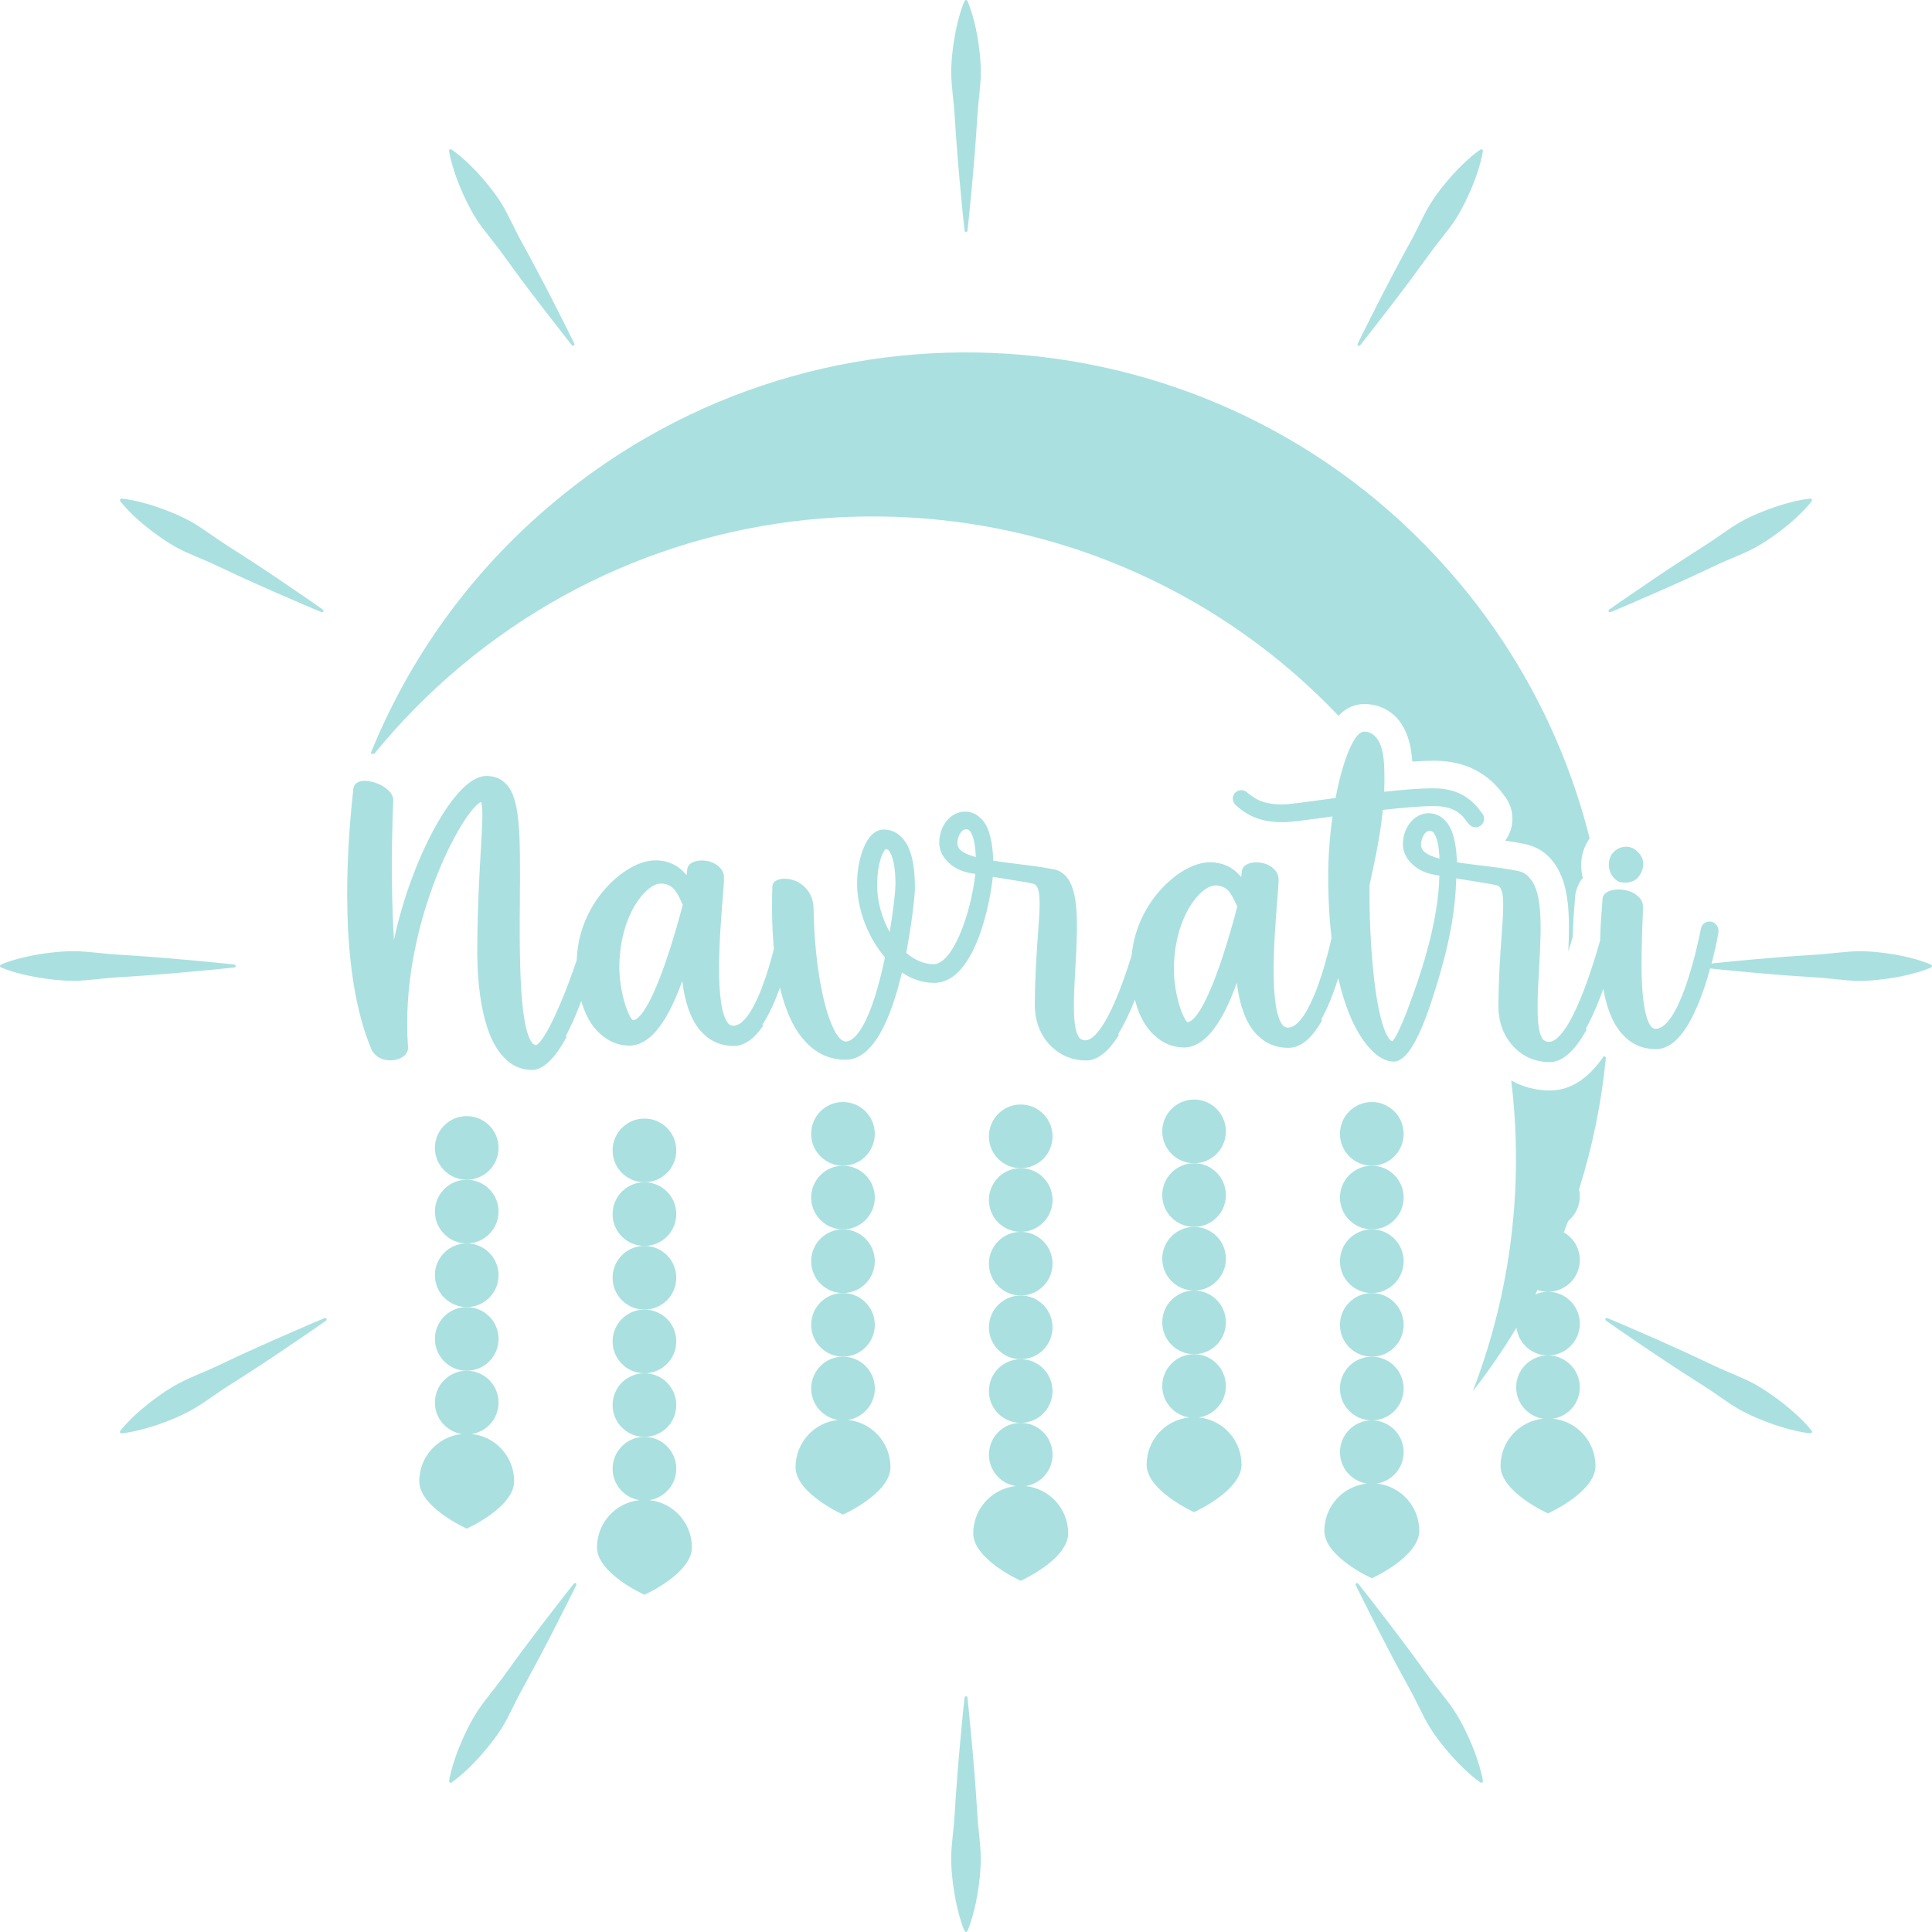 <svg id="_Слой_2" xmlns="http://www.w3.org/2000/svg" width="1079.99" height="1080" viewBox="0 0 1079.99 1080"><g id="Navratri15_394057284"><g id="Navratri15_394057284-2"><path d="M888.63 468.7c-12.8-51.08-37.01-100.15-73.13-143.21-127.52-152.08-354.15-172.02-506.2-44.48-46.66 39.1-80.79 87.49-102.14 140.22.67.04 1.35.11 2 .22 14.2-17.42 30.21-33.8 48.09-48.79 146.2-122.57 361.32-108.89 491 27.49 5.19-5.5 10.37-6.59 14.74-6.59h.03c4.76.02 20.54 1.71 25.22 23.13.65 2.99 1.01 6.05 1.23 9.01 4.61-.29 8.68-.45 12.23-.45h.4c16.45.07 29.44 6.54 38.57 19.22l.13.18c6.03 7.37 6.12 17.84.62 25.29 3.83.54 7.58 1.15 11.17 1.91 9.46 2.05 21.3 9.46 23.84 33.31.86 8.11.68 17.37.25 26.74.93-2.97 1.77-5.73 2.48-8.18.15-6.42.54-12.61 1.03-18.29.09-1.08.16-1.98.19-2.54.07-4.27 1.55-8.61 4.4-12.2-1.46-5.57-1.19-11.64 1.13-17.21.7-1.71 1.66-3.28 2.72-4.79z" fill="#aae0e0"/><path d="M847.7 742.22c1.16 8.72 8.59 15.48 17.62 15.48 9.83.0 17.8-7.96 17.8-17.8s-7.97-17.8-17.8-17.8c-2.52.0-4.92.54-7.1 1.5.45-.83.87-1.68 1.26-2.49 1.84.65 3.8.99 5.84.99 9.83.0 17.8-7.96 17.8-17.78.0-6.61-3.6-12.38-8.96-15.44.81-2.13 1.68-4.25 2.47-6.4 3.96-3.28 6.48-8.2 6.48-13.75.0-1.35-.14-2.67-.43-3.91 7.57-23.98 12.59-48.66 15.02-73.58-.36-.34-.72-.67-1.08-1.03-7.41 10.92-17.19 19.37-30.36 19.37-7.91-.04-15.21-2.04-21.49-5.6 7.17 58.64-.14 118.44-21.5 173.75 8.92-11.42 17.05-23.28 24.41-35.51z" fill="#aae0e0"/><path d="M908.82 473.31c-1.89.04-3.71.63-5.24 1.68-1.53 1.01-2.76 2.43-3.46 4.14-1.48 3.55-.93 8.74 2.23 11.78.47.52.99.99 1.58 1.39 1.08.72 2.65 1.1 4.38 1.1h.07c2.39.0 4.97-.72 6.61-2.27 3.93-3.75 4.11-8.97 2.97-11.48-.71-1.5-1.58-2.68-2.65-3.66-1.75-1.76-3.97-2.72-6.51-2.68z" fill="#aae0e0"/><path d="M278.7 641.69c0-9.82-7.98-17.78-17.8-17.78s-17.78 7.97-17.78 17.78 7.98 17.78 17.78 17.78 17.8-7.97 17.8-17.78z" fill="#aae0e0"/><path d="M278.7 677.27c0-9.82-7.98-17.8-17.8-17.8s-17.78 7.98-17.78 17.8 7.98 17.8 17.78 17.8 17.8-7.97 17.8-17.8z" fill="#aae0e0"/><path d="M278.7 712.85c0-9.82-7.98-17.78-17.8-17.78s-17.78 7.96-17.78 17.78 7.98 17.8 17.78 17.8 17.8-7.95 17.8-17.8z" fill="#aae0e0"/><path d="M278.7 748.46c0-9.82-7.98-17.8-17.8-17.8s-17.78 7.98-17.78 17.8 7.98 17.78 17.78 17.78 17.8-7.97 17.8-17.78z" fill="#aae0e0"/><path d="M234.38 828c0 14.65 26.52 26.5 26.52 26.5.0.0 26.52-11.86 26.52-26.5.0-13.73-10.41-25.01-23.78-26.39 8.53-1.32 15.06-8.67 15.06-17.57.0-9.82-7.98-17.8-17.8-17.8s-17.78 7.98-17.78 17.8c0 8.9 6.54 16.25 15.04 17.57-13.37 1.39-23.78 12.67-23.78 26.39z" fill="#aae0e0"/><path d="M847.54 775.5c0 8.88 6.54 16.25 15.08 17.55-13.37 1.37-23.82 12.67-23.82 26.4.0 14.65 26.52 26.54 26.52 26.54.0.0 26.56-11.89 26.56-26.54.0-13.73-10.45-25.03-23.82-26.4 8.54-1.3 15.06-8.67 15.06-17.55.0-9.84-7.97-17.8-17.8-17.8s-17.78 7.96-17.78 17.8z" fill="#aae0e0"/><path d="M378.04 678.68c0-9.84-7.96-17.8-17.8-17.8s-17.8 7.96-17.8 17.8 7.96 17.78 17.8 17.78 17.8-7.98 17.8-17.78z" fill="#aae0e0"/><path d="M378.04 643.08c0-9.82-7.96-17.8-17.8-17.8s-17.8 7.98-17.8 17.8 7.96 17.8 17.8 17.8 17.8-7.96 17.8-17.8z" fill="#aae0e0"/><path d="M378.04 714.24c0-9.82-7.96-17.78-17.8-17.78s-17.8 7.96-17.8 17.78 7.96 17.82 17.8 17.82 17.8-7.98 17.8-17.82z" fill="#aae0e0"/><path d="M378.04 749.84c0-9.84-7.96-17.78-17.8-17.78s-17.8 7.95-17.8 17.78 7.96 17.8 17.8 17.8 17.8-7.96 17.8-17.8z" fill="#aae0e0"/><path d="M378.04 785.42c0-9.82-7.96-17.78-17.8-17.78s-17.8 7.96-17.8 17.78 7.96 17.78 17.8 17.78 17.8-7.95 17.8-17.78z" fill="#aae0e0"/><path d="M333.72 864.97c0 14.63 26.52 26.5 26.52 26.5.0.0 26.54-11.87 26.54-26.5.0-13.73-10.43-25.02-23.8-26.38 8.52-1.33 15.06-8.68 15.06-17.58.0-9.8-7.96-17.8-17.8-17.8s-17.8 8-17.8 17.8c0 8.9 6.54 16.25 15.06 17.58-13.33 1.35-23.79 12.65-23.79 26.38z" fill="#aae0e0"/><path d="M489.02 633.83c0-9.82-7.96-17.8-17.8-17.8s-17.78 7.98-17.78 17.8 7.98 17.8 17.78 17.8 17.8-7.98 17.8-17.8z" fill="#aae0e0"/><path d="M489.02 669.42c0-9.8-7.96-17.78-17.8-17.78s-17.78 7.98-17.78 17.78 7.98 17.8 17.78 17.8 17.8-7.96 17.8-17.8z" fill="#aae0e0"/><path d="M489.02 705.02c0-9.84-7.96-17.8-17.8-17.8s-17.78 7.97-17.78 17.8 7.98 17.8 17.78 17.8 17.8-7.98 17.8-17.8z" fill="#aae0e0"/><path d="M489.02 740.6c0-9.82-7.96-17.78-17.8-17.78s-17.78 7.96-17.78 17.78 7.98 17.78 17.78 17.78 17.8-7.96 17.8-17.78z" fill="#aae0e0"/><path d="M444.71 820.12c0 14.67 26.52 26.54 26.52 26.54.0.0 26.54-11.87 26.54-26.54.0-13.71-10.43-25.01-23.8-26.38 8.52-1.32 15.06-8.67 15.06-17.57.0-9.82-7.96-17.8-17.8-17.8s-17.78 7.98-17.78 17.8c0 8.9 6.54 16.25 15.05 17.57-13.37 1.37-23.78 12.67-23.78 26.38z" fill="#aae0e0"/><path d="M588.37 670.8c0-9.82-7.97-17.78-17.8-17.78s-17.76 7.96-17.76 17.78 7.93 17.8 17.76 17.8 17.8-7.96 17.8-17.8z" fill="#aae0e0"/><path d="M588.37 635.24c0-9.85-7.97-17.82-17.8-17.82s-17.76 7.96-17.76 17.82 7.93 17.78 17.76 17.78 17.8-7.96 17.8-17.78z" fill="#aae0e0"/><path d="M588.37 706.38c0-9.8-7.97-17.78-17.8-17.78s-17.76 7.98-17.76 17.78 7.93 17.8 17.76 17.8 17.8-7.96 17.8-17.8z" fill="#aae0e0"/><path d="M588.37 741.99c0-9.82-7.97-17.8-17.8-17.8s-17.76 7.98-17.76 17.8 7.93 17.8 17.76 17.8 17.8-7.96 17.8-17.8z" fill="#aae0e0"/><path d="M588.37 777.59c0-9.84-7.97-17.8-17.8-17.8s-17.76 7.96-17.76 17.8 7.93 17.78 17.76 17.78 17.8-7.96 17.8-17.78z" fill="#aae0e0"/><path d="M544.05 857.11c0 14.65 26.52 26.54 26.52 26.54.0.0 26.54-11.89 26.54-26.54.0-13.73-10.43-25.01-23.8-26.39 8.52-1.32 15.06-8.67 15.06-17.55.0-9.84-7.97-17.8-17.8-17.8s-17.76 7.97-17.76 17.8c0 8.88 6.52 16.23 15.04 17.55-13.39 1.39-23.8 12.67-23.8 26.39z" fill="#aae0e0"/><path d="M685.28 632.45c0-9.82-7.97-17.8-17.78-17.8s-17.8 7.98-17.8 17.8 7.96 17.8 17.8 17.8 17.78-7.98 17.78-17.8z" fill="#aae0e0"/><path d="M685.28 668.05c0-9.85-7.97-17.8-17.78-17.8s-17.8 7.95-17.8 17.8 7.96 17.78 17.8 17.78 17.78-7.98 17.78-17.78z" fill="#aae0e0"/><path d="M685.28 703.61c0-9.82-7.97-17.78-17.78-17.78s-17.8 7.97-17.8 17.78 7.96 17.8 17.8 17.8 17.78-7.97 17.78-17.8z" fill="#aae0e0"/><path d="M685.28 739.19c0-9.82-7.97-17.78-17.78-17.78s-17.8 7.96-17.8 17.78 7.96 17.8 17.8 17.8 17.78-7.96 17.78-17.8z" fill="#aae0e0"/><path d="M640.97 818.74c0 14.67 26.52 26.54 26.52 26.54.0.0 26.52-11.87 26.52-26.54.0-13.73-10.43-25.03-23.82-26.38 8.54-1.32 15.08-8.67 15.08-17.57.0-9.82-7.97-17.8-17.78-17.8s-17.8 7.98-17.8 17.8c0 8.9 6.56 16.25 15.1 17.57-13.39 1.35-23.82 12.65-23.82 26.38z" fill="#aae0e0"/><path d="M784.64 669.42c0-9.8-7.98-17.78-17.8-17.78s-17.8 7.98-17.8 17.78 7.96 17.8 17.8 17.8 17.8-7.96 17.8-17.8z" fill="#aae0e0"/><path d="M784.64 633.83c0-9.82-7.98-17.8-17.8-17.8s-17.8 7.98-17.8 17.8 7.96 17.8 17.8 17.8 17.8-7.98 17.8-17.8z" fill="#aae0e0"/><path d="M784.64 705.02c0-9.84-7.98-17.8-17.8-17.8s-17.8 7.97-17.8 17.8 7.96 17.8 17.8 17.8 17.8-7.98 17.8-17.8z" fill="#aae0e0"/><path d="M784.64 740.6c0-9.82-7.98-17.78-17.8-17.78s-17.8 7.96-17.8 17.78 7.96 17.78 17.8 17.78 17.8-7.96 17.8-17.78z" fill="#aae0e0"/><path d="M784.64 776.18c0-9.82-7.98-17.8-17.8-17.8s-17.8 7.98-17.8 17.8 7.96 17.8 17.8 17.8 17.8-7.96 17.8-17.8z" fill="#aae0e0"/><path d="M740.32 855.71c0 14.65 26.52 26.54 26.52 26.54.0.0 26.52-11.89 26.52-26.54.0-13.73-10.41-25.01-23.78-26.4 8.5-1.31 15.06-8.67 15.06-17.55.0-9.82-7.98-17.78-17.8-17.78s-17.8 7.97-17.8 17.78c0 8.88 6.56 16.24 15.06 17.55-13.35 1.39-23.78 12.67-23.78 26.4z" fill="#aae0e0"/><path d="M542.84 6.05c-1.13-3.53-2.03-5.53-2.03-5.53l-.43-.43c-.45-.21-.97-.02-1.16.43.0.0-.93 2-2.07 5.53-.56 1.75-1.17 3.87-1.78 6.3-.62 2.45-1.21 5.22-1.73 8.22-1.01 6.04-1.94 13.06-1.91 20.59.11 7.53 1.48 15.55 1.93 23.58.56 8.03 1.03 16.05 1.68 23.58.6 7.53 1.26 14.56 1.84 20.59 1.08 12.04 2.05 20.07 2.05 20.07.02.34.31.65.68.69.43.05.83-.25.91-.69.0.0.93-8.03 2.03-20.07.54-6.04 1.24-13.06 1.82-20.59.67-7.53 1.13-15.55 1.7-23.58.45-8.04 1.8-16.05 1.91-23.58.03-7.53-.87-14.56-1.89-20.59-.52-2.99-1.12-5.77-1.73-8.22-.63-2.43-1.21-4.56-1.8-6.3z" fill="#aae0e0"/><path d="M540.81 948.92c-.07-.34-.35-.65-.72-.69-.43-.05-.83.27-.87.69.0.0-.97 8.18-2.05 20.41-.58 6.13-1.24 13.24-1.84 20.9-.65 7.65-1.12 15.82-1.68 23.98-.45 8.16-1.82 16.32-1.93 23.96-.03 7.64.9 14.81 1.91 20.92.52 3.06 1.12 5.86 1.73 8.34.61 2.49 1.23 4.65 1.78 6.45 1.13 3.55 2.07 5.58 2.07 5.58l.43.45c.43.2.94.02 1.16-.45.0.0.9-2.04 2.03-5.58.59-1.8 1.17-3.97 1.8-6.45.62-2.48 1.21-5.28 1.73-8.34 1.03-6.11 1.93-13.28 1.89-20.92-.11-7.64-1.46-15.8-1.91-23.96-.56-8.16-1.03-16.32-1.7-23.98-.58-7.66-1.28-14.77-1.82-20.9-1.1-12.23-2.03-20.41-2.03-20.41z" fill="#aae0e0"/><path d="M1073.98 537.14c-1.77-.56-3.89-1.17-6.34-1.78-2.47-.63-5.22-1.21-8.23-1.75-6.02-1.01-13.06-1.91-20.57-1.87-7.53.11-15.55 1.44-23.59 1.91-8.03.56-16.07 1.01-23.58 1.7-6.54.5-12.67 1.08-18.12 1.58-.83.09-1.68.16-2.45.24-5.89.54-10.83 1.03-14.32 1.4.4-1.48.76-2.94 1.1-4.31 1.53-6.23 2.39-11.02 2.67-12.72.34-2.36-.38-3.98-1.53-4.93-.67-.76-1.52-1.23-2.45-1.39-2.31-.42-5.15.97-5.69 3.69-1.55 7.6-4.79 22.23-9.41 34.61-5.26 14.16-10.79 21.62-16.02 21.6-.88.0-1.64-.4-2.4-1.1-2.03-2.47-4.47-8.77-5.21-24.83-.52-11.62-.02-24.61.31-33.18.2-4.65.32-8.02.26-9.64-.11-2.22-1.19-4.02-2.81-5.37-2.63-2.56-7.02-3.87-11.24-3.77-5.19.13-8.54 2.29-8.56 5.51.0.52-.11 1.87-.25 3.59-.34 4.25-.92 11.24-1.08 19.37-2 7.14-5.24 17.89-9.22 28.16-1.07 2.74-2.06 5.19-3.04 7.41-7.97 18.18-13.51 21.15-16.29 21.15-1.28-.02-2.34-.41-3.24-1.24-2.15-2.49-3.12-7.91-3.17-17.04-.07-6.92.36-14.59.83-22.75.68-12.14 1.37-24.7.32-34.54-.83-7.71-2.74-13.04-5.73-16.21-1.66-1.97-3.69-3.17-6.11-3.69-6.36-1.35-13.69-2.25-20.77-3.1-4.63-.56-9.3-1.14-13.64-1.82-.25-9.37-1.82-17.69-5.82-22.52-.62-.74-1.28-1.4-2-1.96-2.22-1.91-4.85-2.94-7.91-2.95-7.93-.04-14.41 7.73-14.45 17.26.0 4.13 1.76 7.86 4.79 10.79 2.92 2.99 7.1 5.22 12.12 6.2.31.07 1.68.32 3.48.61-.58 28.65-12.5 60.52-17.08 73.02-5.06 13.71-8.14 18.68-9.22 19.55-.47-.07-.99-.43-1.48-.94-4.65-5.44-8.47-24.29-10.23-50.55-.81-11.46-1.13-23.67-1.07-35.56.2-.96.38-1.93.6-2.96.93-4.65 5.06-21.47 6.88-39.28 10.68-1.2 20.97-2.13 28.61-2.13h.4c7.86.04 12.28 2.56 15.04 5.14 1.16 1.17 2 2.32 2.65 3.22.4.54.76 1.04 1.13 1.46l.4.36.05.07c.94 1.06 2.22 1.6 3.53 1.6 1.13.0 2.27-.36 3.17-1.19 1.96-1.73 2.16-4.74.43-6.7l-.56-.72c-.83-1.15-2.13-2.93-4.07-4.79-3.87-3.87-10.61-8.34-22.2-8.38-7.64-.02-17.49.77-27.85 1.93.07-1.66.11-3.33.13-4.97v-.81c.03-4.77.05-11.33-1.12-16.74-.83-3.8-2.18-6.56-3.98-8.32-1.64-1.84-3.73-2.77-6.23-2.77-5.48-.02-11.87 15.58-15.95 37.06-1.77.25-3.49.49-5.17.72-11.37 1.57-21.17 2.9-24.48 2.9-9.01-.03-14.22-1.82-19.92-6.81-1.97-1.73-4.97-1.55-6.71.43-1.73 1.98-1.53 4.99.43 6.7l.15.11.3.34c8.63 7.55 16.71 9.14 26.16 9.17h.05c4.02.0 13.16-1.28 25.76-2.99.54-.09 1.13-.16 1.73-.25-1.48 10.34-2.38 21.55-2.42 32.75-.03 13.46.68 25.13 1.86 35.28-1.68 7.42-4.52 18.47-8.29 28.41-.48 1.32-.99 2.52-1.49 3.69-4.92 11.75-9.95 17.96-14.65 17.94-.99-.02-1.87-.4-2.67-1.12-8.12-9.15-4.85-50.09-3.28-69.83.49-6.12.85-10.54.74-12.32-.11-2.29-1.15-4.11-2.7-5.5-2.4-2.47-6.31-3.69-10.04-3.62-4.73.11-7.8 2.27-7.82 5.55.0.36-.13 1.35-.31 2.69-.72-.9-1.55-1.78-2.48-2.63-3.39-3.15-8.15-5.64-14.99-5.66-8.74-.03-19.58 6.18-28.32 16.22-8.87 10.18-14.2 22.68-15.42 35.67-1.8 5.89-4.03 12.59-6.56 19.1-2.02 5.24-3.89 9.51-5.66 13.04-6.56 13.15-11.22 15.51-13.66 15.51-1.19-.02-2.2-.36-3.06-1.06-2.27-2.4-3.3-7.84-3.37-17.2-.05-6.92.38-14.63.85-22.77.68-12.14 1.37-24.72.32-34.52-.94-8.83-3.28-14.61-7.1-17.55-1.37-1.15-2.96-1.98-4.76-2.36-6.34-1.37-13.69-2.25-20.79-3.12-4.63-.58-9.26-1.14-13.62-1.84-.25-9.33-1.83-17.66-5.8-22.5-.65-.74-1.33-1.42-2.05-1.98-2.2-1.91-4.81-2.94-7.89-2.94-7.93-.02-14.4 7.71-14.43 17.26-.02 4.11 1.78 7.87 4.84 10.83 2.88 2.97 7.05 5.2 12.07 6.18.32.05 1.57.27 3.28.54-2.7 23.2-12.79 50.52-23.46 50.48-5.15-.03-10.41-2.27-15.21-6.34 3.46-17.76 4.87-33.37 4.87-35.46.04-8.42-.72-14.99-2.34-20.14-1.37-4.29-3.21-7.19-5.24-9.15-3.13-3.26-6.79-4.16-9.82-4.18-10.24-.03-14.88 17.48-14.92 29.94-.03 12.31 4.42 26.05 11.96 36.77 1.17 1.66 2.38 3.22 3.64 4.67-.34 1.66-.71 3.33-1.08 4.97-5.67 25.01-12.67 39.92-19.71 42.01-1.16.34-2.35.07-3.57-.83-.39-.29-.79-.7-1.2-1.13-7.73-8.95-13.89-39.28-14.35-71.94-.09-6.22-2.58-10-4.88-12.22-.36-.36-.72-.7-1.07-1.01-2.76-2.34-6.43-3.71-10.07-3.75-4.14-.05-6.95 1.66-7.02 4.27-.43 12.84-.14 24.52.85 35.01-1.68 6.52-3.87 14.16-6.58 21.28-1.26 3.37-2.56 6.31-3.85 8.92-4.15 8.34-8.32 12.72-12.29 12.7-.97.0-1.86-.38-2.67-1.12-8.11-9.13-4.83-50.1-3.26-69.83.5-6.11.84-10.54.73-12.32-.11-2.27-1.15-4.09-2.7-5.5-2.39-2.45-6.31-3.69-10.02-3.6-4.76.11-7.82 2.27-7.86 5.51.0.4-.11 1.37-.29 2.7-.4-.52-.88-1.01-1.37-1.51-3.38-3.67-8.47-6.74-16.14-6.77-8.7-.02-19.53 6.2-28.29 16.22-9.69 11.17-15.17 25.11-15.6 39.44-2.88 8.59-6.16 17.41-9.5 25.13-.73 1.71-1.42 3.28-2.09 4.74-7.91 17.37-11.08 17.74-11.12 17.74-.54.0-1.22-.21-1.93-.85-1.77-1.93-3.78-6.57-5.21-17.19-1.46-11.19-2.13-27.4-2.05-51.08.03-4.7.07-9.22.09-13.51.23-34.39.38-55.17-7.75-63.38l-.31-.22-.14-.2c-2.67-2.68-6.09-3.98-10.45-4.02-5.58.0-11.78 4.32-18.49 12.83-6 7.6-12.11 18.25-17.69 30.79-6.88 15.55-12.27 32.38-15.57 48.1-1.66-27.44-1.3-55.44-.39-78.16.09-2.11-1.08-4.05-2.88-5.64-2.96-2.9-8.02-4.85-11.98-5.15-4.31-.34-7.06 1.3-7.41 4.34-4.05 35.83-8.14 102.39 10.03 145.59.45 1.1 1.14 2.02 1.93 2.81 2.09 2.3 5.37 3.42 8.65 3.46h.05c1.48.0 2.96-.25 4.32-.68 3.38-1.1 5.46-3.4 5.57-6.09v-.22c.02-.3.0-.61-.05-.92-2.34-33.35 5.18-64.01 11.96-83.92 8.31-24.48 18.72-42.63 25.35-49.76 2.02-2.14 3.14-2.7 3.61-2.85.29.75.65 2.58.68 6.92.02 4.81-.36 11.6-.88 20.2-.81 13.85-1.89 32.81-1.97 56.21-.03 9.59.65 27.93 5.62 42.84 2.32 7.01 5.37 12.52 9.04 16.38l.4.4.07.07c4.27 4.48 9.42 6.75 15.29 6.79h.02c6.38.0 12.9-6.22 19.49-18.45l-.4-.61c2.83-5.3 5.66-11.71 8.51-19.22l.11-.29c1.42 5.08 3.42 9.55 5.95 13.17 1.29 1.85 2.7 3.46 4.25 4.86 4.65 4.47 10.39 6.9 16.65 6.94h.05c10.47.0 19.98-10.99 28.23-32.65.45-1.17.87-2.36 1.28-3.51 1.57 12.49 4.95 21.84 10.18 27.8.6.7 1.22 1.35 1.89 1.95 4.45 4.34 10.07 6.59 16.74 6.59h.03c5.81.0 11.25-3.77 16.31-11.22l-.31-.72c3.25-4.86 6.35-11.26 9.25-19.21.18-.52.34-1.01.52-1.53 3.19 13.47 8.04 23.8 14.52 30.54l.25.25.18.22c5.98 6.18 13.3 9.35 21.69 9.37h.04c12.92.0 23.31-15.64 30.97-46.45.18-.76.36-1.53.56-2.29 5.62 3.77 11.71 5.78 17.98 5.78h.04c22.95.0 31.31-45.08 32.79-59.27 2.7.43 4.93.81 5.55.9 7.71 1.24 14.99 2.4 17.06 2.97.54.15.99.4 1.41.74 2.97 3.28 2.31 12.47 1.22 27.38-.76 10.45-1.69 23.49-1.77 39.47-.02 10 3.73 18.47 9.91 23.96 4.88 4.56 11.33 7.23 18.76 7.24h.03c6.22.0 12.32-4.77 18.29-14.22l-.34-.68c3.17-5.04 6.27-11.44 9.33-19.12 1.44 5.86 3.6 10.9 6.47 14.97 1.28 1.82 2.68 3.42 4.23 4.85 4.65 4.45 10.41 6.9 16.65 6.94h.03c10.49.0 20-10.97 28.25-32.66.47-1.17.86-2.32 1.29-3.51 1.55 12.5 4.94 21.84 10.16 27.82.61.68 1.22 1.35 1.89 1.95 4.45 4.34 10.07 6.57 16.72 6.59h.06c6.77.0 13.04-5.12 18.76-15.24l-.29-.77c2.36-4.22 4.61-9.24 6.77-15.15.96-2.63 1.82-5.24 2.63-7.85 1.96 8.49 4.18 15.17 6.27 20.27 3.41 8.36 7.48 14.97 11.77 19.44 4.18 4.5 8.61 6.97 12.9 6.99h.02c6.9.0 13.96-11.42 21.57-34.88 5.35-16.58 12.86-41.33 13.43-67.53 2.74.47 5.05.83 5.66.92 7.71 1.24 14.99 2.4 17.06 2.97.54.15 1.01.4 1.42.76 2.95 3.24 2.31 12.47 1.23 27.38-.76 10.47-1.69 23.47-1.77 39.46.0 9.15 3.12 16.97 8.4 22.47 4.99 5.46 12.05 8.74 20.25 8.74h.03c7.01.0 13.91-6.09 20.56-18.07l-.31-.75c2.71-4.9 5.39-10.76 8.02-17.64.58-1.51 1.13-3.01 1.66-4.5 1.74 9.87 4.93 19.1 10.61 25.3l.36.36.11.11c4.81 5.26 10.99 7.93 18.38 7.95h.03c9.62.0 18.27-10.34 25.69-30.72 1.8-4.88 3.3-9.8 4.54-14.39 3.53.38 8.76.92 15.08 1.48.28.04.63.07.93.11 5.82.54 12.49 1.19 19.64 1.73 7.52.67 15.55 1.13 23.58 1.68 8.04.47 16.06 1.84 23.59 1.95 7.51.03 14.56-.9 20.57-1.91 3.01-.52 5.77-1.12 8.23-1.73 2.45-.61 4.58-1.22 6.34-1.78 3.5-1.15 5.5-2.05 5.5-2.05l.43-.43c.2-.45.02-.95-.43-1.17.0.0-2-.92-5.5-2.05zm-702.39 2.02c-9.8 27.98-15.71 31.13-17.82 31.15l-.32-.2c-.99-1.17-2.58-3.95-4.14-9.12-1.97-6.5-3.12-13.96-3.1-20.47.05-12.72 3.08-24.83 8.52-34.12 4.47-7.59 10.23-12.49 14.72-12.49h.02c3.24.02 5.52 1.25 7.28 3.05 1.77 2.02 3.01 4.68 4.22 7.32.19.4.39.79.58 1.19l.11.25c-1.41 5.53-5.22 19.71-10.06 33.44zm170.58-74.64c2.09 2.61 3.06 8.03 3.32 14.61-3.8-1.05-6.87-2.36-8.72-4.09-1.01-1.08-1.6-2.32-1.6-3.73.02-3.53 2.14-7.77 4.77-7.77h.02c.74.0 1.37.25 1.97.7l.25.27zm-41.58 30.01c-.02 3.08-1.1 13.71-3.25 26.5-4.54-8.07-7.08-17.51-7.02-26.68.0-5.01.68-10 1.91-14.02 1.3-4.34 2.65-5.6 2.97-5.71.59.02 1.17.36 1.75.94 2.03 2.63 3.67 9.02 3.64 18.97zm181.01 45.69c-9.82 27.98-15.73 31.13-17.84 31.15l-.32-.22c-.99-1.17-2.58-3.95-4.15-9.12-1.96-6.51-3.1-13.95-3.08-20.47.06-12.72 3.07-24.83 8.51-34.12 4.47-7.57 10.23-12.47 14.72-12.47h0c3.26.02 5.53 1.25 7.29 3.03 1.77 2.05 3.01 4.7 4.22 7.31.2.4.4.81.56 1.19l.13.27c-1.42 5.53-5.22 19.73-10.03 33.44zm119.76-74.79c2.07 2.58 3.07 8 3.32 14.56-3.86-1.04-6.92-2.36-8.77-4.11-.99-1.04-1.57-2.29-1.57-3.69.02-3.51 2.14-7.77 4.76-7.77h.02c.74.0 1.38.23 2 .74l.25.27z" fill="#aae0e0"/><path d="M6.11 542.85c1.81.56 3.97 1.17 6.45 1.78 2.49.61 5.3 1.21 8.35 1.73 6.12 1.01 13.27 1.95 20.92 1.91 7.64-.11 15.82-1.48 23.96-1.95 8.16-.54 16.32-1.01 23.96-1.68 7.66-.56 14.79-1.26 20.92-1.84 12.23-1.06 20.39-2.02 20.39-2.02.36-.05.67-.32.68-.7.06-.43-.23-.85-.68-.9.0.0-8.16-.94-20.39-2.03-6.13-.54-13.26-1.25-20.92-1.82-7.64-.68-15.8-1.14-23.96-1.7-8.15-.47-16.32-1.8-23.96-1.91-7.64-.04-14.79.87-20.92 1.87-3.05.54-5.86 1.12-8.35 1.75-2.48.61-4.64 1.22-6.45 1.78-3.57 1.14-5.6 2.05-5.6 2.05l-.43.45c-.2.42.0.94.43 1.15.0.0 2.03.9 5.6 2.05z" fill="#aae0e0"/><path d="M827.61 83.58s-1.87 1.21-4.67 3.55c-1.44 1.19-3.1 2.67-4.92 4.42-1.86 1.75-3.82 3.73-5.86 6.04-4.07 4.52-8.61 9.98-12.59 16.37-3.95 6.42-7.08 13.93-10.99 20.96-3.84 7.06-7.71 14.12-11.19 20.83-3.53 6.68-6.7 12.99-9.44 18.37-5.51 10.76-9.01 18.05-9.01 18.05-.14.32-.07.74.22.97.36.27.85.22 1.13-.11.0.0 5.08-6.3 12.45-15.91 3.71-4.79 8.02-10.36 12.54-16.41 4.58-6 9.26-12.54 14.02-19.02 4.68-6.54 10.12-12.61 14.23-18.92 4.05-6.34 7.02-12.76 9.4-18.39 1.16-2.83 2.13-5.48 2.92-7.87.79-2.4 1.4-4.5 1.87-6.3.92-3.59 1.21-5.77 1.21-5.77l-.14-.58c-.25-.43-.77-.54-1.19-.27z" fill="#aae0e0"/><path d="M320.81 885.23s-5.15 6.4-12.61 16.16c-3.77 4.87-8.16 10.54-12.72 16.68-4.67 6.12-9.42 12.75-14.23 19.39-4.76 6.61-10.25 12.81-14.43 19.2-4.11 6.45-7.17 12.97-9.57 18.7-1.21 2.87-2.2 5.53-3.01 7.98-.81 2.43-1.46 4.59-1.91 6.4-.96 3.6-1.28 5.84-1.28 5.84l.15.61c.27.38.81.49 1.2.23.0.0 1.87-1.24 4.72-3.64 1.44-1.21 3.1-2.72 4.97-4.5 1.83-1.77 3.83-3.8 5.91-6.13 4.14-4.63 8.72-10.18 12.79-16.65 3.97-6.52 7.21-14.16 11.17-21.3 3.89-7.19 7.85-14.32 11.38-21.15 3.6-6.79 6.83-13.17 9.62-18.67 5.62-10.94 9.18-18.32 9.18-18.32.15-.3.07-.74-.23-.97-.34-.25-.84-.22-1.12.13z" fill="#aae0e0"/><path d="M302.59 155.73c-3.46-6.7-7.35-13.77-11.18-20.83-3.9-7.03-7.05-14.54-10.97-20.96-4-6.4-8.52-11.85-12.6-16.37-2.03-2.31-4.03-4.29-5.85-6.04-1.84-1.75-3.48-3.22-4.9-4.42-2.85-2.34-4.69-3.55-4.69-3.55l-.61-.15c-.47.07-.79.5-.74.99.0.0.31 2.18 1.23 5.77.45 1.8 1.08 3.91 1.87 6.3.78 2.4 1.75 5.05 2.94 7.87 2.34 5.64 5.33 12.05 9.37 18.39 4.12 6.31 9.55 12.38 14.23 18.92 4.76 6.48 9.44 13.02 14.02 19.02 4.52 6.05 8.87 11.62 12.57 16.41 7.36 9.6 12.43 15.91 12.43 15.91.22.25.63.36.97.22.4-.22.56-.68.36-1.08.0.0-3.49-7.3-9.01-18.05-2.73-5.39-5.91-11.69-9.44-18.37z" fill="#aae0e0"/><path d="M813.18 956.67c-4.18-6.4-9.66-12.59-14.43-19.2-4.81-6.63-9.57-13.26-14.21-19.39-4.58-6.14-8.97-11.82-12.72-16.68-7.46-9.77-12.61-16.16-12.61-16.16-.25-.27-.64-.38-.97-.22-.4.18-.58.69-.38 1.06.0.0 3.57 7.39 9.17 18.32 2.79 5.5 6.02 11.87 9.62 18.67 3.53 6.83 7.5 13.96 11.41 21.15 3.95 7.14 7.17 14.77 11.17 21.3 4.05 6.47 8.65 12.02 12.77 16.65 2.09 2.32 4.07 4.36 5.93 6.13 1.86 1.78 3.52 3.3 4.96 4.5 2.86 2.4 4.73 3.64 4.73 3.64l.6.13c.47-.05.79-.5.73-.97.0.0-.3-2.23-1.28-5.84-.43-1.8-1.1-3.97-1.93-6.4-.77-2.45-1.78-5.12-2.97-7.98-2.42-5.73-5.44-12.25-9.59-18.7z" fill="#aae0e0"/><path d="M80.24 281.11c-2.45-.67-4.61-1.15-6.42-1.5-3.64-.7-5.84-.88-5.84-.88l-.58.18c-.38.27-.47.83-.18 1.22.0.0 1.31 1.77 3.83 4.45 1.24 1.35 2.83 2.92 4.67 4.63 1.84 1.75 3.98 3.58 6.38 5.5 4.8 3.8 10.49 7.98 17.12 11.6 6.63 3.53 14.3 6.23 21.55 9.69 7.31 3.4 14.57 6.88 21.47 9.93 6.88 3.12 13.37 5.93 18.92 8.32 11.06 4.88 18.56 7.93 18.56 7.93.32.13.72.04.94-.27.27-.38.18-.87-.18-1.12.0.0-6.56-4.72-16.59-11.47-4.99-3.42-10.81-7.41-17.14-11.55-6.27-4.22-13.06-8.5-19.82-12.86-6.81-4.29-13.21-9.33-19.75-13.08-6.57-3.66-13.17-6.27-18.93-8.25-2.87-1.05-5.58-1.85-8.02-2.47z" fill="#aae0e0"/><path d="M1008.85 795.35c-1.28-1.37-2.9-2.95-4.77-4.68-1.87-1.75-4.03-3.6-6.49-5.55-4.86-3.84-10.67-8.09-17.37-11.75-6.77-3.6-14.56-6.38-21.94-9.89-7.41-3.48-14.77-7.01-21.8-10.11-6.95-3.21-13.55-6.05-19.17-8.49-11.24-4.97-18.85-8.09-18.85-8.09-.32-.15-.74-.04-.95.29-.26.36-.17.85.19 1.1.0.0 6.68 4.77 16.86 11.66 5.08 3.44 11.01 7.49 17.44 11.69 6.36 4.29 13.3 8.63 20.16 13.06 6.92 4.32 13.42 9.44 20.05 13.24 6.68 3.73 13.39 6.38 19.24 8.45 2.92 1.01 5.66 1.84 8.15 2.5 2.47.67 4.64 1.17 6.48 1.53 3.67.74 5.91.92 5.91.92l.6-.16c.38-.29.45-.85.16-1.22.0.0-1.33-1.78-3.91-4.5z" fill="#aae0e0"/><path d="M937.73 325.93c6.92-3.05 14.18-6.52 21.49-9.93 7.24-3.46 14.92-6.16 21.56-9.69 6.61-3.62 12.32-7.8 17.12-11.6 2.36-1.91 4.51-3.75 6.36-5.5 1.84-1.71 3.42-3.28 4.67-4.63 2.52-2.68 3.84-4.45 3.84-4.45l.18-.59c-.04-.47-.45-.83-.94-.81.0.0-2.2.18-5.83.88-1.81.34-3.97.83-6.4 1.5-2.45.61-5.15 1.42-8.05 2.47-5.73 1.98-12.36 4.6-18.94 8.25-6.5 3.75-12.9 8.79-19.69 13.08-6.77 4.36-13.58 8.65-19.86 12.86-6.31 4.14-12.12 8.12-17.12 11.55-10.02 6.75-16.61 11.47-16.61 11.47-.29.22-.42.58-.26.94.15.43.62.61 1.03.45.0.0 7.48-3.04 18.53-7.93 5.55-2.4 12.04-5.21 18.9-8.32z" fill="#aae0e0"/><path d="M99.8 773.37c-6.74 3.66-12.56 7.91-17.41 11.75-2.43 1.95-4.61 3.8-6.48 5.55-1.89 1.73-3.5 3.31-4.76 4.68-2.59 2.72-3.93 4.5-3.93 4.5l-.18.6c.03.47.47.83.93.79.0.0 2.23-.18 5.91-.92 1.83-.36 4.03-.86 6.48-1.53 2.48-.67 5.22-1.5 8.16-2.5 5.86-2.07 12.54-4.72 19.22-8.45 6.67-3.8 13.14-8.92 20.07-13.24 6.87-4.43 13.78-8.77 20.18-13.06 6.41-4.2 12.32-8.25 17.4-11.69 10.2-6.88 16.9-11.66 16.9-11.66.28-.2.39-.6.25-.94-.17-.42-.63-.63-1.03-.45.0.0-7.62 3.12-18.85 8.09-5.66 2.43-12.23 5.28-19.21 8.49-7.01 3.1-14.4 6.63-21.78 10.11-7.39 3.51-15.17 6.29-21.91 9.89z" fill="#aae0e0"/></g></g></svg>